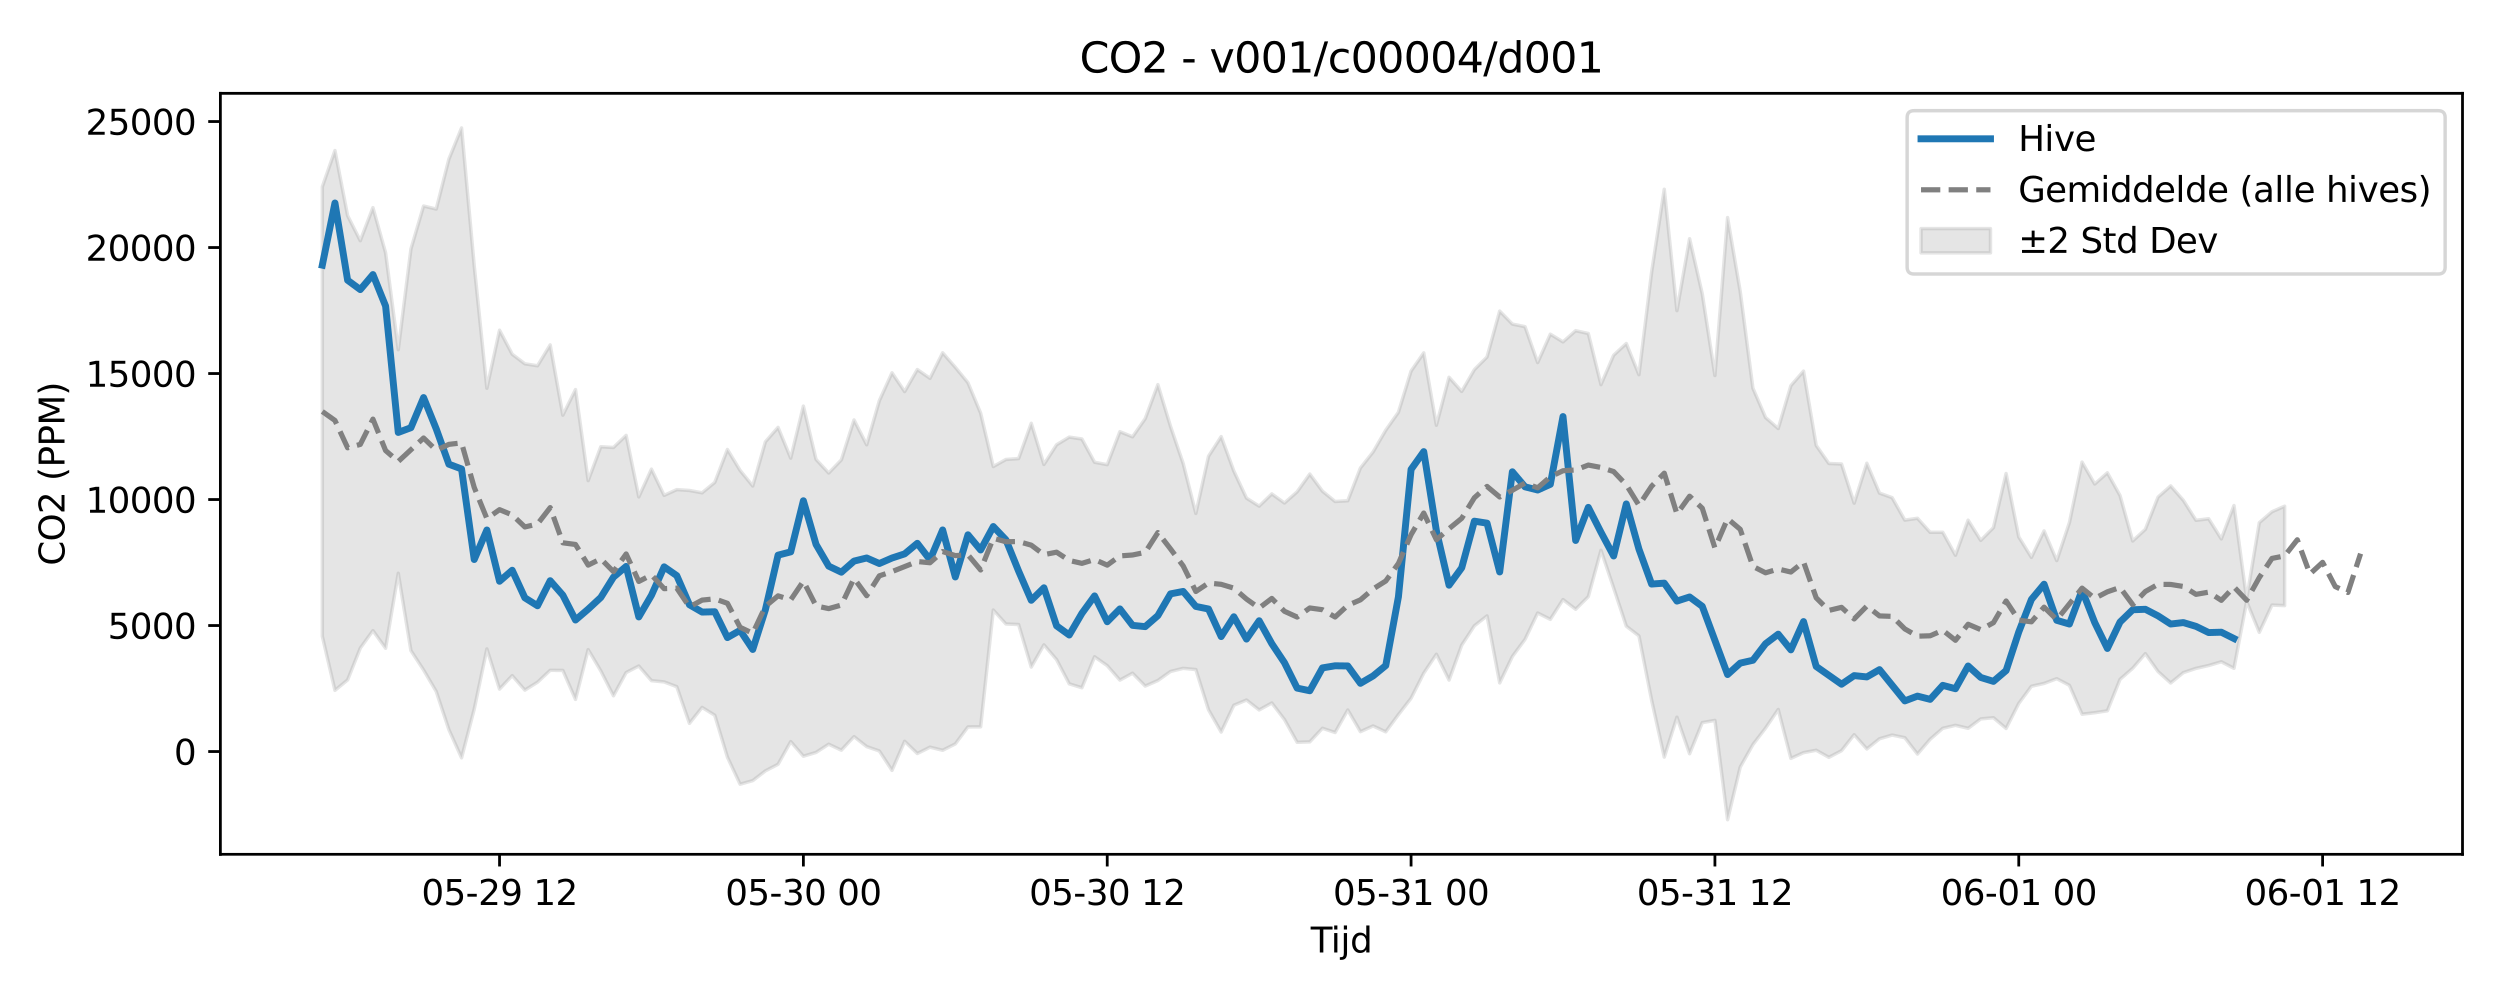 <?xml version="1.0" encoding="utf-8" standalone="no"?>
<!DOCTYPE svg PUBLIC "-//W3C//DTD SVG 1.1//EN"
  "http://www.w3.org/Graphics/SVG/1.1/DTD/svg11.dtd">
<svg xmlns:xlink="http://www.w3.org/1999/xlink" width="720pt" height="288pt" viewBox="0 0 720 288" xmlns="http://www.w3.org/2000/svg" version="1.1">
 <defs>
  <style type="text/css">*{stroke-linejoin: round; stroke-linecap: butt}</style>
 </defs>
 <g id="figure_1">
  <g id="patch_1">
   <path d="M 0 288 
L 720 288 
L 720 0 
L 0 0 
z
" style="fill: #ffffff"/>
  </g>
  <g id="axes_1">
   <g id="patch_2">
    <path d="M 63.47 246.04 
L 709.2 246.04 
L 709.2 26.88 
L 63.47 26.88 
z
" style="fill: #ffffff"/>
   </g>
   <g id="FillBetweenPolyCollection_1">
    <defs>
     <path id="m58292b7daf" d="M 92.821 -234.199 
L 92.821 -104.781 
L 96.467 -89.174 
L 100.114 -92.185 
L 103.76 -101.336 
L 107.406 -106.379 
L 111.052 -101.303 
L 114.698 -122.898 
L 118.344 -100.626 
L 121.99 -95.045 
L 125.637 -88.849 
L 129.283 -77.862 
L 132.929 -69.738 
L 136.575 -83.769 
L 140.221 -101.11 
L 143.867 -89.539 
L 147.513 -93.422 
L 151.159 -89.243 
L 154.806 -91.521 
L 158.452 -94.946 
L 162.098 -94.919 
L 165.744 -86.577 
L 169.39 -100.914 
L 173.036 -94.774 
L 176.682 -87.603 
L 180.329 -94.303 
L 183.975 -96.189 
L 187.621 -91.961 
L 191.267 -91.606 
L 194.913 -90.229 
L 198.559 -79.669 
L 202.205 -84.264 
L 205.851 -82.013 
L 209.498 -69.94 
L 213.144 -62.147 
L 216.79 -63.18 
L 220.436 -65.991 
L 224.082 -67.884 
L 227.728 -74.423 
L 231.374 -70.209 
L 235.021 -71.299 
L 238.667 -73.666 
L 242.313 -71.939 
L 245.959 -75.849 
L 249.605 -72.978 
L 253.251 -71.719 
L 256.897 -66.117 
L 260.543 -74.509 
L 264.19 -70.983 
L 267.836 -72.814 
L 271.482 -71.915 
L 275.128 -73.749 
L 278.774 -78.647 
L 282.42 -78.667 
L 286.066 -112.316 
L 289.712 -108.289 
L 293.359 -108.134 
L 297.005 -95.883 
L 300.651 -102.279 
L 304.297 -98.028 
L 307.943 -91.052 
L 311.589 -89.93 
L 315.235 -98.853 
L 318.882 -96.294 
L 322.528 -92.12 
L 326.174 -94.12 
L 329.82 -90.412 
L 333.466 -92.013 
L 337.112 -94.619 
L 340.758 -95.512 
L 344.404 -95.17 
L 348.051 -83.578 
L 351.697 -77.168 
L 355.343 -84.88 
L 358.989 -86.394 
L 362.635 -83.531 
L 366.281 -85.546 
L 369.927 -80.766 
L 373.574 -74.215 
L 377.22 -74.339 
L 380.866 -78.259 
L 384.512 -77.035 
L 388.158 -83.526 
L 391.804 -77.276 
L 395.45 -78.925 
L 399.096 -77.234 
L 402.743 -82.184 
L 406.389 -86.903 
L 410.035 -94.116 
L 413.681 -99.571 
L 417.327 -92.133 
L 420.973 -102.191 
L 424.619 -107.764 
L 428.266 -110.626 
L 431.912 -91.32 
L 435.558 -98.926 
L 439.204 -103.855 
L 442.85 -111.446 
L 446.496 -109.622 
L 450.142 -115.322 
L 453.788 -112.532 
L 457.435 -116.172 
L 461.081 -129.521 
L 464.727 -118.69 
L 468.373 -107.665 
L 472.019 -104.853 
L 475.665 -86.364 
L 479.311 -69.947 
L 482.958 -81.445 
L 486.604 -70.92 
L 490.25 -79.882 
L 493.896 -80.523 
L 497.542 -51.922 
L 501.188 -67.087 
L 504.834 -73.547 
L 508.48 -78.305 
L 512.127 -83.675 
L 515.773 -69.583 
L 519.419 -71.233 
L 523.065 -71.924 
L 526.711 -69.883 
L 530.357 -71.792 
L 534.003 -76.402 
L 537.649 -72.298 
L 541.296 -75.235 
L 544.942 -76.297 
L 548.588 -75.541 
L 552.234 -70.83 
L 555.88 -75.084 
L 559.526 -78.251 
L 563.172 -79.101 
L 566.819 -78.24 
L 570.465 -80.957 
L 574.111 -81.296 
L 577.757 -78.198 
L 581.403 -85.41 
L 585.049 -90.353 
L 588.695 -91.168 
L 592.341 -92.542 
L 595.988 -90.626 
L 599.634 -82.312 
L 603.28 -82.731 
L 606.926 -83.289 
L 610.572 -92.35 
L 614.218 -95.536 
L 617.864 -99.747 
L 621.511 -94.601 
L 625.157 -91.301 
L 628.803 -94.285 
L 632.449 -95.502 
L 636.095 -96.329 
L 639.741 -97.41 
L 643.387 -95.511 
L 647.033 -114.795 
L 650.68 -105.886 
L 654.326 -113.738 
L 657.972 -113.583 
L 657.972 -142.215 
L 657.972 -142.215 
L 654.326 -140.618 
L 650.68 -137.467 
L 647.033 -115.472 
L 643.387 -142.404 
L 639.741 -132.793 
L 636.095 -138.601 
L 632.449 -138.153 
L 628.803 -143.907 
L 625.157 -148.059 
L 621.511 -144.826 
L 617.864 -135.554 
L 614.218 -132.201 
L 610.572 -145.277 
L 606.926 -151.833 
L 603.28 -148.611 
L 599.634 -154.917 
L 595.988 -137.462 
L 592.341 -126.544 
L 588.695 -135.099 
L 585.049 -127.476 
L 581.403 -133.381 
L 577.757 -151.629 
L 574.111 -136.04 
L 570.465 -132.365 
L 566.819 -138.19 
L 563.172 -128.088 
L 559.526 -134.699 
L 555.88 -134.701 
L 552.234 -138.735 
L 548.588 -138.207 
L 544.942 -144.672 
L 541.296 -145.99 
L 537.649 -154.591 
L 534.003 -143.092 
L 530.357 -154.375 
L 526.711 -154.516 
L 523.065 -159.724 
L 519.419 -181.125 
L 515.773 -176.927 
L 512.127 -164.576 
L 508.48 -167.764 
L 504.834 -176.216 
L 501.188 -204.02 
L 497.542 -225.335 
L 493.896 -179.846 
L 490.25 -203.378 
L 486.604 -219.252 
L 482.958 -198.537 
L 479.311 -233.5 
L 475.665 -209.588 
L 472.019 -180.083 
L 468.373 -189.07 
L 464.727 -185.693 
L 461.081 -177.223 
L 457.435 -191.956 
L 453.788 -192.764 
L 450.142 -189.533 
L 446.496 -191.757 
L 442.85 -183.577 
L 439.204 -193.919 
L 435.558 -194.669 
L 431.912 -198.41 
L 428.266 -185.195 
L 424.619 -181.536 
L 420.973 -175.26 
L 417.327 -179.351 
L 413.681 -165.53 
L 410.035 -186.376 
L 406.389 -181.131 
L 402.743 -169.264 
L 399.096 -164.107 
L 395.45 -157.834 
L 391.804 -153.215 
L 388.158 -143.794 
L 384.512 -143.569 
L 380.866 -146.543 
L 377.22 -151.473 
L 373.574 -146.365 
L 369.927 -143.132 
L 366.281 -145.759 
L 362.635 -142.23 
L 358.989 -144.545 
L 355.343 -152.349 
L 351.697 -162.259 
L 348.051 -156.591 
L 344.404 -140.132 
L 340.758 -154.504 
L 337.112 -165.197 
L 333.466 -177.221 
L 329.82 -167.421 
L 326.174 -162.201 
L 322.528 -163.678 
L 318.882 -154.182 
L 315.235 -154.869 
L 311.589 -161.574 
L 307.943 -162.115 
L 304.297 -159.915 
L 300.651 -154.234 
L 297.005 -166.105 
L 293.359 -155.929 
L 289.712 -155.676 
L 286.066 -153.632 
L 282.42 -169.03 
L 278.774 -177.783 
L 275.128 -182.22 
L 271.482 -186.397 
L 267.836 -179.043 
L 264.19 -181.575 
L 260.543 -175.22 
L 256.897 -180.637 
L 253.251 -172.599 
L 249.605 -159.899 
L 245.959 -167.055 
L 242.313 -155.556 
L 238.667 -151.77 
L 235.021 -155.695 
L 231.374 -171.048 
L 227.728 -156.054 
L 224.082 -164.911 
L 220.436 -160.766 
L 216.79 -148.037 
L 213.144 -152.534 
L 209.498 -158.551 
L 205.851 -149.066 
L 202.205 -146.076 
L 198.559 -146.75 
L 194.913 -147 
L 191.267 -145.335 
L 187.621 -152.89 
L 183.975 -144.892 
L 180.329 -162.613 
L 176.682 -159.123 
L 173.036 -159.345 
L 169.39 -149.577 
L 165.744 -175.808 
L 162.098 -168.427 
L 158.452 -188.671 
L 154.806 -182.655 
L 151.159 -183.226 
L 147.513 -185.99 
L 143.867 -192.901 
L 140.221 -176.187 
L 136.575 -211.465 
L 132.929 -251.158 
L 129.283 -242.187 
L 125.637 -227.793 
L 121.99 -228.662 
L 118.344 -216.271 
L 114.698 -187.289 
L 111.052 -215.176 
L 107.406 -228.203 
L 103.76 -218.679 
L 100.114 -225.895 
L 96.467 -244.641 
L 92.821 -234.199 
z
" style="stroke: #808080; stroke-opacity: 0.2"/>
    </defs>
    <g clip-path="url(#p5dee4a25a6)">
     <use xlink:href="#m58292b7daf" x="0" y="288" style="fill: #808080; fill-opacity: 0.2; stroke: #808080; stroke-opacity: 0.2"/>
    </g>
   </g>
   <g id="matplotlib.axis_1">
    <g id="xtick_1">
     <g id="line2d_1">
      <defs>
       <path id="mb747d7e3a8" d="M 0 0 
L 0 3.5 
" style="stroke: #000000; stroke-width: 0.8"/>
      </defs>
      <g>
       <use xlink:href="#mb747d7e3a8" x="143.867" y="246.04" style="stroke: #000000; stroke-width: 0.8"/>
      </g>
     </g>
     <g id="text_1">
      <!-- 05-29 12 -->
      <g transform="translate(121.387 260.638) scale(0.1 -0.1)">
       <defs>
        <path id="DejaVuSans-30" d="M 2034 4250 
Q 1547 4250 1301 3770 
Q 1056 3291 1056 2328 
Q 1056 1369 1301 889 
Q 1547 409 2034 409 
Q 2525 409 2770 889 
Q 3016 1369 3016 2328 
Q 3016 3291 2770 3770 
Q 2525 4250 2034 4250 
z
M 2034 4750 
Q 2819 4750 3233 4129 
Q 3647 3509 3647 2328 
Q 3647 1150 3233 529 
Q 2819 -91 2034 -91 
Q 1250 -91 836 529 
Q 422 1150 422 2328 
Q 422 3509 836 4129 
Q 1250 4750 2034 4750 
z
" transform="scale(0.016)"/>
        <path id="DejaVuSans-35" d="M 691 4666 
L 3169 4666 
L 3169 4134 
L 1269 4134 
L 1269 2991 
Q 1406 3038 1543 3061 
Q 1681 3084 1819 3084 
Q 2600 3084 3056 2656 
Q 3513 2228 3513 1497 
Q 3513 744 3044 326 
Q 2575 -91 1722 -91 
Q 1428 -91 1123 -41 
Q 819 9 494 109 
L 494 744 
Q 775 591 1075 516 
Q 1375 441 1709 441 
Q 2250 441 2565 725 
Q 2881 1009 2881 1497 
Q 2881 1984 2565 2268 
Q 2250 2553 1709 2553 
Q 1456 2553 1204 2497 
Q 953 2441 691 2322 
L 691 4666 
z
" transform="scale(0.016)"/>
        <path id="DejaVuSans-2d" d="M 313 2009 
L 1997 2009 
L 1997 1497 
L 313 1497 
L 313 2009 
z
" transform="scale(0.016)"/>
        <path id="DejaVuSans-32" d="M 1228 531 
L 3431 531 
L 3431 0 
L 469 0 
L 469 531 
Q 828 903 1448 1529 
Q 2069 2156 2228 2338 
Q 2531 2678 2651 2914 
Q 2772 3150 2772 3378 
Q 2772 3750 2511 3984 
Q 2250 4219 1831 4219 
Q 1534 4219 1204 4116 
Q 875 4013 500 3803 
L 500 4441 
Q 881 4594 1212 4672 
Q 1544 4750 1819 4750 
Q 2544 4750 2975 4387 
Q 3406 4025 3406 3419 
Q 3406 3131 3298 2873 
Q 3191 2616 2906 2266 
Q 2828 2175 2409 1742 
Q 1991 1309 1228 531 
z
" transform="scale(0.016)"/>
        <path id="DejaVuSans-39" d="M 703 97 
L 703 672 
Q 941 559 1184 500 
Q 1428 441 1663 441 
Q 2288 441 2617 861 
Q 2947 1281 2994 2138 
Q 2813 1869 2534 1725 
Q 2256 1581 1919 1581 
Q 1219 1581 811 2004 
Q 403 2428 403 3163 
Q 403 3881 828 4315 
Q 1253 4750 1959 4750 
Q 2769 4750 3195 4129 
Q 3622 3509 3622 2328 
Q 3622 1225 3098 567 
Q 2575 -91 1691 -91 
Q 1453 -91 1209 -44 
Q 966 3 703 97 
z
M 1959 2075 
Q 2384 2075 2632 2365 
Q 2881 2656 2881 3163 
Q 2881 3666 2632 3958 
Q 2384 4250 1959 4250 
Q 1534 4250 1286 3958 
Q 1038 3666 1038 3163 
Q 1038 2656 1286 2365 
Q 1534 2075 1959 2075 
z
" transform="scale(0.016)"/>
        <path id="DejaVuSans-20" transform="scale(0.016)"/>
        <path id="DejaVuSans-31" d="M 794 531 
L 1825 531 
L 1825 4091 
L 703 3866 
L 703 4441 
L 1819 4666 
L 2450 4666 
L 2450 531 
L 3481 531 
L 3481 0 
L 794 0 
L 794 531 
z
" transform="scale(0.016)"/>
       </defs>
       <use xlink:href="#DejaVuSans-30"/>
       <use xlink:href="#DejaVuSans-35" transform="translate(63.623 0)"/>
       <use xlink:href="#DejaVuSans-2d" transform="translate(127.246 0)"/>
       <use xlink:href="#DejaVuSans-32" transform="translate(163.33 0)"/>
       <use xlink:href="#DejaVuSans-39" transform="translate(226.953 0)"/>
       <use xlink:href="#DejaVuSans-20" transform="translate(290.576 0)"/>
       <use xlink:href="#DejaVuSans-31" transform="translate(322.363 0)"/>
       <use xlink:href="#DejaVuSans-32" transform="translate(385.986 0)"/>
      </g>
     </g>
    </g>
    <g id="xtick_2">
     <g id="line2d_2">
      <g>
       <use xlink:href="#mb747d7e3a8" x="231.374" y="246.04" style="stroke: #000000; stroke-width: 0.8"/>
      </g>
     </g>
     <g id="text_2">
      <!-- 05-30 00 -->
      <g transform="translate(208.894 260.638) scale(0.1 -0.1)">
       <defs>
        <path id="DejaVuSans-33" d="M 2597 2516 
Q 3050 2419 3304 2112 
Q 3559 1806 3559 1356 
Q 3559 666 3084 287 
Q 2609 -91 1734 -91 
Q 1441 -91 1130 -33 
Q 819 25 488 141 
L 488 750 
Q 750 597 1062 519 
Q 1375 441 1716 441 
Q 2309 441 2620 675 
Q 2931 909 2931 1356 
Q 2931 1769 2642 2001 
Q 2353 2234 1838 2234 
L 1294 2234 
L 1294 2753 
L 1863 2753 
Q 2328 2753 2575 2939 
Q 2822 3125 2822 3475 
Q 2822 3834 2567 4026 
Q 2313 4219 1838 4219 
Q 1578 4219 1281 4162 
Q 984 4106 628 3988 
L 628 4550 
Q 988 4650 1302 4700 
Q 1616 4750 1894 4750 
Q 2613 4750 3031 4423 
Q 3450 4097 3450 3541 
Q 3450 3153 3228 2886 
Q 3006 2619 2597 2516 
z
" transform="scale(0.016)"/>
       </defs>
       <use xlink:href="#DejaVuSans-30"/>
       <use xlink:href="#DejaVuSans-35" transform="translate(63.623 0)"/>
       <use xlink:href="#DejaVuSans-2d" transform="translate(127.246 0)"/>
       <use xlink:href="#DejaVuSans-33" transform="translate(163.33 0)"/>
       <use xlink:href="#DejaVuSans-30" transform="translate(226.953 0)"/>
       <use xlink:href="#DejaVuSans-20" transform="translate(290.576 0)"/>
       <use xlink:href="#DejaVuSans-30" transform="translate(322.363 0)"/>
       <use xlink:href="#DejaVuSans-30" transform="translate(385.986 0)"/>
      </g>
     </g>
    </g>
    <g id="xtick_3">
     <g id="line2d_3">
      <g>
       <use xlink:href="#mb747d7e3a8" x="318.882" y="246.04" style="stroke: #000000; stroke-width: 0.8"/>
      </g>
     </g>
     <g id="text_3">
      <!-- 05-30 12 -->
      <g transform="translate(296.401 260.638) scale(0.1 -0.1)">
       <use xlink:href="#DejaVuSans-30"/>
       <use xlink:href="#DejaVuSans-35" transform="translate(63.623 0)"/>
       <use xlink:href="#DejaVuSans-2d" transform="translate(127.246 0)"/>
       <use xlink:href="#DejaVuSans-33" transform="translate(163.33 0)"/>
       <use xlink:href="#DejaVuSans-30" transform="translate(226.953 0)"/>
       <use xlink:href="#DejaVuSans-20" transform="translate(290.576 0)"/>
       <use xlink:href="#DejaVuSans-31" transform="translate(322.363 0)"/>
       <use xlink:href="#DejaVuSans-32" transform="translate(385.986 0)"/>
      </g>
     </g>
    </g>
    <g id="xtick_4">
     <g id="line2d_4">
      <g>
       <use xlink:href="#mb747d7e3a8" x="406.389" y="246.04" style="stroke: #000000; stroke-width: 0.8"/>
      </g>
     </g>
     <g id="text_4">
      <!-- 05-31 00 -->
      <g transform="translate(383.908 260.638) scale(0.1 -0.1)">
       <use xlink:href="#DejaVuSans-30"/>
       <use xlink:href="#DejaVuSans-35" transform="translate(63.623 0)"/>
       <use xlink:href="#DejaVuSans-2d" transform="translate(127.246 0)"/>
       <use xlink:href="#DejaVuSans-33" transform="translate(163.33 0)"/>
       <use xlink:href="#DejaVuSans-31" transform="translate(226.953 0)"/>
       <use xlink:href="#DejaVuSans-20" transform="translate(290.576 0)"/>
       <use xlink:href="#DejaVuSans-30" transform="translate(322.363 0)"/>
       <use xlink:href="#DejaVuSans-30" transform="translate(385.986 0)"/>
      </g>
     </g>
    </g>
    <g id="xtick_5">
     <g id="line2d_5">
      <g>
       <use xlink:href="#mb747d7e3a8" x="493.896" y="246.04" style="stroke: #000000; stroke-width: 0.8"/>
      </g>
     </g>
     <g id="text_5">
      <!-- 05-31 12 -->
      <g transform="translate(471.415 260.638) scale(0.1 -0.1)">
       <use xlink:href="#DejaVuSans-30"/>
       <use xlink:href="#DejaVuSans-35" transform="translate(63.623 0)"/>
       <use xlink:href="#DejaVuSans-2d" transform="translate(127.246 0)"/>
       <use xlink:href="#DejaVuSans-33" transform="translate(163.33 0)"/>
       <use xlink:href="#DejaVuSans-31" transform="translate(226.953 0)"/>
       <use xlink:href="#DejaVuSans-20" transform="translate(290.576 0)"/>
       <use xlink:href="#DejaVuSans-31" transform="translate(322.363 0)"/>
       <use xlink:href="#DejaVuSans-32" transform="translate(385.986 0)"/>
      </g>
     </g>
    </g>
    <g id="xtick_6">
     <g id="line2d_6">
      <g>
       <use xlink:href="#mb747d7e3a8" x="581.403" y="246.04" style="stroke: #000000; stroke-width: 0.8"/>
      </g>
     </g>
     <g id="text_6">
      <!-- 06-01 00 -->
      <g transform="translate(558.923 260.638) scale(0.1 -0.1)">
       <defs>
        <path id="DejaVuSans-36" d="M 2113 2584 
Q 1688 2584 1439 2293 
Q 1191 2003 1191 1497 
Q 1191 994 1439 701 
Q 1688 409 2113 409 
Q 2538 409 2786 701 
Q 3034 994 3034 1497 
Q 3034 2003 2786 2293 
Q 2538 2584 2113 2584 
z
M 3366 4563 
L 3366 3988 
Q 3128 4100 2886 4159 
Q 2644 4219 2406 4219 
Q 1781 4219 1451 3797 
Q 1122 3375 1075 2522 
Q 1259 2794 1537 2939 
Q 1816 3084 2150 3084 
Q 2853 3084 3261 2657 
Q 3669 2231 3669 1497 
Q 3669 778 3244 343 
Q 2819 -91 2113 -91 
Q 1303 -91 875 529 
Q 447 1150 447 2328 
Q 447 3434 972 4092 
Q 1497 4750 2381 4750 
Q 2619 4750 2861 4703 
Q 3103 4656 3366 4563 
z
" transform="scale(0.016)"/>
       </defs>
       <use xlink:href="#DejaVuSans-30"/>
       <use xlink:href="#DejaVuSans-36" transform="translate(63.623 0)"/>
       <use xlink:href="#DejaVuSans-2d" transform="translate(127.246 0)"/>
       <use xlink:href="#DejaVuSans-30" transform="translate(163.33 0)"/>
       <use xlink:href="#DejaVuSans-31" transform="translate(226.953 0)"/>
       <use xlink:href="#DejaVuSans-20" transform="translate(290.576 0)"/>
       <use xlink:href="#DejaVuSans-30" transform="translate(322.363 0)"/>
       <use xlink:href="#DejaVuSans-30" transform="translate(385.986 0)"/>
      </g>
     </g>
    </g>
    <g id="xtick_7">
     <g id="line2d_7">
      <g>
       <use xlink:href="#mb747d7e3a8" x="668.91" y="246.04" style="stroke: #000000; stroke-width: 0.8"/>
      </g>
     </g>
     <g id="text_7">
      <!-- 06-01 12 -->
      <g transform="translate(646.43 260.638) scale(0.1 -0.1)">
       <use xlink:href="#DejaVuSans-30"/>
       <use xlink:href="#DejaVuSans-36" transform="translate(63.623 0)"/>
       <use xlink:href="#DejaVuSans-2d" transform="translate(127.246 0)"/>
       <use xlink:href="#DejaVuSans-30" transform="translate(163.33 0)"/>
       <use xlink:href="#DejaVuSans-31" transform="translate(226.953 0)"/>
       <use xlink:href="#DejaVuSans-20" transform="translate(290.576 0)"/>
       <use xlink:href="#DejaVuSans-31" transform="translate(322.363 0)"/>
       <use xlink:href="#DejaVuSans-32" transform="translate(385.986 0)"/>
      </g>
     </g>
    </g>
    <g id="text_8">
     <!-- Tijd -->
     <g transform="translate(377.485 274.317) scale(0.1 -0.1)">
      <defs>
       <path id="DejaVuSans-54" d="M -19 4666 
L 3928 4666 
L 3928 4134 
L 2272 4134 
L 2272 0 
L 1638 0 
L 1638 4134 
L -19 4134 
L -19 4666 
z
" transform="scale(0.016)"/>
       <path id="DejaVuSans-69" d="M 603 3500 
L 1178 3500 
L 1178 0 
L 603 0 
L 603 3500 
z
M 603 4863 
L 1178 4863 
L 1178 4134 
L 603 4134 
L 603 4863 
z
" transform="scale(0.016)"/>
       <path id="DejaVuSans-6a" d="M 603 3500 
L 1178 3500 
L 1178 -63 
Q 1178 -731 923 -1031 
Q 669 -1331 103 -1331 
L -116 -1331 
L -116 -844 
L 38 -844 
Q 366 -844 484 -692 
Q 603 -541 603 -63 
L 603 3500 
z
M 603 4863 
L 1178 4863 
L 1178 4134 
L 603 4134 
L 603 4863 
z
" transform="scale(0.016)"/>
       <path id="DejaVuSans-64" d="M 2906 2969 
L 2906 4863 
L 3481 4863 
L 3481 0 
L 2906 0 
L 2906 525 
Q 2725 213 2448 61 
Q 2172 -91 1784 -91 
Q 1150 -91 751 415 
Q 353 922 353 1747 
Q 353 2572 751 3078 
Q 1150 3584 1784 3584 
Q 2172 3584 2448 3432 
Q 2725 3281 2906 2969 
z
M 947 1747 
Q 947 1113 1208 752 
Q 1469 391 1925 391 
Q 2381 391 2643 752 
Q 2906 1113 2906 1747 
Q 2906 2381 2643 2742 
Q 2381 3103 1925 3103 
Q 1469 3103 1208 2742 
Q 947 2381 947 1747 
z
" transform="scale(0.016)"/>
      </defs>
      <use xlink:href="#DejaVuSans-54"/>
      <use xlink:href="#DejaVuSans-69" transform="translate(57.959 0)"/>
      <use xlink:href="#DejaVuSans-6a" transform="translate(85.742 0)"/>
      <use xlink:href="#DejaVuSans-64" transform="translate(113.525 0)"/>
     </g>
    </g>
   </g>
   <g id="matplotlib.axis_2">
    <g id="ytick_1">
     <g id="line2d_8">
      <defs>
       <path id="m802c6ffaa0" d="M 0 0 
L -3.5 0 
" style="stroke: #000000; stroke-width: 0.8"/>
      </defs>
      <g>
       <use xlink:href="#m802c6ffaa0" x="63.47" y="216.441" style="stroke: #000000; stroke-width: 0.8"/>
      </g>
     </g>
     <g id="text_9">
      <!-- 0 -->
      <g transform="translate(50.108 220.24) scale(0.1 -0.1)">
       <use xlink:href="#DejaVuSans-30"/>
      </g>
     </g>
    </g>
    <g id="ytick_2">
     <g id="line2d_9">
      <g>
       <use xlink:href="#m802c6ffaa0" x="63.47" y="180.154" style="stroke: #000000; stroke-width: 0.8"/>
      </g>
     </g>
     <g id="text_10">
      <!-- 5000 -->
      <g transform="translate(31.02 183.953) scale(0.1 -0.1)">
       <use xlink:href="#DejaVuSans-35"/>
       <use xlink:href="#DejaVuSans-30" transform="translate(63.623 0)"/>
       <use xlink:href="#DejaVuSans-30" transform="translate(127.246 0)"/>
       <use xlink:href="#DejaVuSans-30" transform="translate(190.869 0)"/>
      </g>
     </g>
    </g>
    <g id="ytick_3">
     <g id="line2d_10">
      <g>
       <use xlink:href="#m802c6ffaa0" x="63.47" y="143.867" style="stroke: #000000; stroke-width: 0.8"/>
      </g>
     </g>
     <g id="text_11">
      <!-- 10000 -->
      <g transform="translate(24.657 147.666) scale(0.1 -0.1)">
       <use xlink:href="#DejaVuSans-31"/>
       <use xlink:href="#DejaVuSans-30" transform="translate(63.623 0)"/>
       <use xlink:href="#DejaVuSans-30" transform="translate(127.246 0)"/>
       <use xlink:href="#DejaVuSans-30" transform="translate(190.869 0)"/>
       <use xlink:href="#DejaVuSans-30" transform="translate(254.492 0)"/>
      </g>
     </g>
    </g>
    <g id="ytick_4">
     <g id="line2d_11">
      <g>
       <use xlink:href="#m802c6ffaa0" x="63.47" y="107.58" style="stroke: #000000; stroke-width: 0.8"/>
      </g>
     </g>
     <g id="text_12">
      <!-- 15000 -->
      <g transform="translate(24.657 111.379) scale(0.1 -0.1)">
       <use xlink:href="#DejaVuSans-31"/>
       <use xlink:href="#DejaVuSans-35" transform="translate(63.623 0)"/>
       <use xlink:href="#DejaVuSans-30" transform="translate(127.246 0)"/>
       <use xlink:href="#DejaVuSans-30" transform="translate(190.869 0)"/>
       <use xlink:href="#DejaVuSans-30" transform="translate(254.492 0)"/>
      </g>
     </g>
    </g>
    <g id="ytick_5">
     <g id="line2d_12">
      <g>
       <use xlink:href="#m802c6ffaa0" x="63.47" y="71.293" style="stroke: #000000; stroke-width: 0.8"/>
      </g>
     </g>
     <g id="text_13">
      <!-- 20000 -->
      <g transform="translate(24.657 75.092) scale(0.1 -0.1)">
       <use xlink:href="#DejaVuSans-32"/>
       <use xlink:href="#DejaVuSans-30" transform="translate(63.623 0)"/>
       <use xlink:href="#DejaVuSans-30" transform="translate(127.246 0)"/>
       <use xlink:href="#DejaVuSans-30" transform="translate(190.869 0)"/>
       <use xlink:href="#DejaVuSans-30" transform="translate(254.492 0)"/>
      </g>
     </g>
    </g>
    <g id="ytick_6">
     <g id="line2d_13">
      <g>
       <use xlink:href="#m802c6ffaa0" x="63.47" y="35.006" style="stroke: #000000; stroke-width: 0.8"/>
      </g>
     </g>
     <g id="text_14">
      <!-- 25000 -->
      <g transform="translate(24.657 38.805) scale(0.1 -0.1)">
       <use xlink:href="#DejaVuSans-32"/>
       <use xlink:href="#DejaVuSans-35" transform="translate(63.623 0)"/>
       <use xlink:href="#DejaVuSans-30" transform="translate(127.246 0)"/>
       <use xlink:href="#DejaVuSans-30" transform="translate(190.869 0)"/>
       <use xlink:href="#DejaVuSans-30" transform="translate(254.492 0)"/>
      </g>
     </g>
    </g>
    <g id="text_15">
     <!-- CO2 (PPM) -->
     <g transform="translate(18.578 162.903) rotate(-90) scale(0.1 -0.1)">
      <defs>
       <path id="DejaVuSans-43" d="M 4122 4306 
L 4122 3641 
Q 3803 3938 3442 4084 
Q 3081 4231 2675 4231 
Q 1875 4231 1450 3742 
Q 1025 3253 1025 2328 
Q 1025 1406 1450 917 
Q 1875 428 2675 428 
Q 3081 428 3442 575 
Q 3803 722 4122 1019 
L 4122 359 
Q 3791 134 3420 21 
Q 3050 -91 2638 -91 
Q 1578 -91 968 557 
Q 359 1206 359 2328 
Q 359 3453 968 4101 
Q 1578 4750 2638 4750 
Q 3056 4750 3426 4639 
Q 3797 4528 4122 4306 
z
" transform="scale(0.016)"/>
       <path id="DejaVuSans-4f" d="M 2522 4238 
Q 1834 4238 1429 3725 
Q 1025 3213 1025 2328 
Q 1025 1447 1429 934 
Q 1834 422 2522 422 
Q 3209 422 3611 934 
Q 4013 1447 4013 2328 
Q 4013 3213 3611 3725 
Q 3209 4238 2522 4238 
z
M 2522 4750 
Q 3503 4750 4090 4092 
Q 4678 3434 4678 2328 
Q 4678 1225 4090 567 
Q 3503 -91 2522 -91 
Q 1538 -91 948 565 
Q 359 1222 359 2328 
Q 359 3434 948 4092 
Q 1538 4750 2522 4750 
z
" transform="scale(0.016)"/>
       <path id="DejaVuSans-28" d="M 1984 4856 
Q 1566 4138 1362 3434 
Q 1159 2731 1159 2009 
Q 1159 1288 1364 580 
Q 1569 -128 1984 -844 
L 1484 -844 
Q 1016 -109 783 600 
Q 550 1309 550 2009 
Q 550 2706 781 3412 
Q 1013 4119 1484 4856 
L 1984 4856 
z
" transform="scale(0.016)"/>
       <path id="DejaVuSans-50" d="M 1259 4147 
L 1259 2394 
L 2053 2394 
Q 2494 2394 2734 2622 
Q 2975 2850 2975 3272 
Q 2975 3691 2734 3919 
Q 2494 4147 2053 4147 
L 1259 4147 
z
M 628 4666 
L 2053 4666 
Q 2838 4666 3239 4311 
Q 3641 3956 3641 3272 
Q 3641 2581 3239 2228 
Q 2838 1875 2053 1875 
L 1259 1875 
L 1259 0 
L 628 0 
L 628 4666 
z
" transform="scale(0.016)"/>
       <path id="DejaVuSans-4d" d="M 628 4666 
L 1569 4666 
L 2759 1491 
L 3956 4666 
L 4897 4666 
L 4897 0 
L 4281 0 
L 4281 4097 
L 3078 897 
L 2444 897 
L 1241 4097 
L 1241 0 
L 628 0 
L 628 4666 
z
" transform="scale(0.016)"/>
       <path id="DejaVuSans-29" d="M 513 4856 
L 1013 4856 
Q 1481 4119 1714 3412 
Q 1947 2706 1947 2009 
Q 1947 1309 1714 600 
Q 1481 -109 1013 -844 
L 513 -844 
Q 928 -128 1133 580 
Q 1338 1288 1338 2009 
Q 1338 2731 1133 3434 
Q 928 4138 513 4856 
z
" transform="scale(0.016)"/>
      </defs>
      <use xlink:href="#DejaVuSans-43"/>
      <use xlink:href="#DejaVuSans-4f" transform="translate(69.824 0)"/>
      <use xlink:href="#DejaVuSans-32" transform="translate(148.535 0)"/>
      <use xlink:href="#DejaVuSans-20" transform="translate(212.158 0)"/>
      <use xlink:href="#DejaVuSans-28" transform="translate(243.945 0)"/>
      <use xlink:href="#DejaVuSans-50" transform="translate(282.959 0)"/>
      <use xlink:href="#DejaVuSans-50" transform="translate(343.262 0)"/>
      <use xlink:href="#DejaVuSans-4d" transform="translate(403.564 0)"/>
      <use xlink:href="#DejaVuSans-29" transform="translate(489.844 0)"/>
     </g>
    </g>
   </g>
   <g id="line2d_14">
    <path d="M 92.821 76.373 
L 96.467 58.469 
L 100.114 80.706 
L 103.76 83.398 
L 107.406 79.08 
L 111.052 88.147 
L 114.698 124.541 
L 118.344 123.171 
L 121.99 114.504 
L 125.637 123.522 
L 129.283 133.692 
L 132.929 135.06 
L 136.575 161.135 
L 140.221 152.645 
L 143.867 167.401 
L 147.513 164.239 
L 151.159 172.171 
L 154.806 174.461 
L 158.452 167.246 
L 162.098 171.409 
L 165.744 178.562 
L 169.39 175.444 
L 173.036 172.062 
L 176.682 166.213 
L 180.329 163.133 
L 183.975 177.676 
L 187.621 171.431 
L 191.267 163.252 
L 194.913 165.785 
L 198.559 174.167 
L 202.205 176.279 
L 205.851 176.184 
L 209.498 183.623 
L 213.144 181.545 
L 216.79 187.041 
L 220.436 175.58 
L 224.082 159.884 
L 227.728 158.936 
L 231.374 144.22 
L 235.021 156.797 
L 238.667 163.046 
L 242.313 164.795 
L 245.959 161.595 
L 249.605 160.697 
L 253.251 162.294 
L 256.897 160.709 
L 260.543 159.514 
L 264.19 156.478 
L 267.836 161.22 
L 271.482 152.629 
L 275.128 166.162 
L 278.774 154.025 
L 282.42 158.392 
L 286.066 151.642 
L 289.712 155.481 
L 293.359 164.476 
L 297.005 172.882 
L 300.651 169.285 
L 304.297 180.244 
L 307.943 182.885 
L 311.589 176.642 
L 315.235 171.624 
L 318.882 179.058 
L 322.528 175.369 
L 326.174 180.103 
L 329.82 180.471 
L 333.466 177.295 
L 337.112 171.032 
L 340.758 170.333 
L 344.404 174.653 
L 348.051 175.393 
L 351.697 183.331 
L 355.343 177.631 
L 358.989 184.051 
L 362.635 178.78 
L 366.281 185.38 
L 369.927 190.859 
L 373.574 198.174 
L 377.22 198.939 
L 380.866 192.351 
L 384.512 191.747 
L 388.158 191.798 
L 391.804 196.798 
L 395.45 194.669 
L 399.096 191.677 
L 402.743 171.9 
L 406.389 135.19 
L 410.035 130.071 
L 413.681 152.876 
L 417.327 168.535 
L 420.973 163.53 
L 424.619 150.099 
L 428.266 150.67 
L 431.912 164.72 
L 435.558 135.879 
L 439.204 140.209 
L 442.85 141.124 
L 446.496 139.481 
L 450.142 119.973 
L 453.788 155.653 
L 457.435 146.127 
L 461.081 153.287 
L 464.727 160.119 
L 468.373 145.134 
L 472.019 158.159 
L 475.665 168.208 
L 479.311 167.945 
L 482.958 173.112 
L 486.604 171.929 
L 490.25 174.622 
L 497.542 194.265 
L 501.188 190.977 
L 504.834 190.155 
L 508.48 185.398 
L 512.127 182.643 
L 515.773 187.154 
L 519.419 179.02 
L 523.065 191.938 
L 530.357 197.057 
L 534.003 194.575 
L 537.649 194.952 
L 541.296 192.855 
L 548.588 201.859 
L 552.234 200.482 
L 555.88 201.411 
L 559.526 197.381 
L 563.172 198.351 
L 566.819 191.81 
L 570.465 195.114 
L 574.111 196.234 
L 577.757 193.123 
L 581.403 181.998 
L 585.049 172.636 
L 588.695 168.257 
L 592.341 178.649 
L 595.988 179.724 
L 599.634 169.984 
L 603.28 179.291 
L 606.926 186.754 
L 610.572 179.145 
L 614.218 175.611 
L 617.864 175.476 
L 621.511 177.365 
L 625.157 179.716 
L 628.803 179.303 
L 632.449 180.391 
L 636.095 182.177 
L 639.741 182.077 
L 643.387 183.899 
L 643.387 183.899 
" clip-path="url(#p5dee4a25a6)" style="fill: none; stroke: #1f77b4; stroke-width: 2; stroke-linecap: square"/>
   </g>
   <g id="line2d_15">
    <path d="M 92.821 118.51 
L 96.467 121.092 
L 100.114 128.96 
L 103.76 127.993 
L 107.406 120.709 
L 111.052 129.761 
L 114.698 132.907 
L 121.99 126.146 
L 125.637 129.679 
L 129.283 127.975 
L 132.929 127.552 
L 136.575 140.383 
L 140.221 149.351 
L 143.867 146.78 
L 147.513 148.294 
L 151.159 151.765 
L 154.806 150.912 
L 158.452 146.192 
L 162.098 156.327 
L 165.744 156.807 
L 169.39 162.755 
L 173.036 160.94 
L 176.682 164.637 
L 180.329 159.542 
L 183.975 167.459 
L 187.621 165.574 
L 191.267 169.53 
L 194.913 169.386 
L 198.559 174.791 
L 202.205 172.83 
L 205.851 172.461 
L 209.498 173.754 
L 213.144 180.659 
L 216.79 182.392 
L 220.436 174.621 
L 224.082 171.602 
L 227.728 172.762 
L 231.374 167.371 
L 235.021 174.503 
L 238.667 175.282 
L 242.313 174.252 
L 245.959 166.548 
L 249.605 171.562 
L 253.251 165.841 
L 256.897 164.623 
L 264.19 161.721 
L 267.836 162.071 
L 271.482 158.844 
L 275.128 160.015 
L 278.774 159.785 
L 282.42 164.152 
L 286.066 155.026 
L 289.712 156.017 
L 293.359 155.969 
L 297.005 157.006 
L 300.651 159.743 
L 304.297 159.028 
L 307.943 161.417 
L 311.589 162.248 
L 315.235 161.139 
L 318.882 162.762 
L 322.528 160.101 
L 326.174 159.839 
L 329.82 159.084 
L 333.466 153.383 
L 337.112 158.092 
L 340.758 162.992 
L 344.404 170.349 
L 348.051 167.915 
L 351.697 168.286 
L 355.343 169.385 
L 358.989 172.53 
L 362.635 175.12 
L 366.281 172.347 
L 369.927 176.051 
L 373.574 177.71 
L 377.22 175.094 
L 380.866 175.599 
L 384.512 177.698 
L 388.158 174.34 
L 391.804 172.754 
L 395.45 169.621 
L 399.096 167.33 
L 402.743 162.276 
L 406.389 153.983 
L 410.035 147.754 
L 413.681 155.449 
L 417.327 152.258 
L 420.973 149.275 
L 424.619 143.35 
L 428.266 140.089 
L 431.912 143.135 
L 435.558 141.202 
L 439.204 139.113 
L 442.85 140.488 
L 446.496 137.311 
L 450.142 135.573 
L 453.788 135.352 
L 457.435 133.936 
L 461.081 134.628 
L 464.727 135.809 
L 468.373 139.633 
L 472.019 145.532 
L 475.665 140.024 
L 479.311 136.276 
L 482.958 148.009 
L 486.604 142.914 
L 490.25 146.37 
L 493.896 157.816 
L 497.542 149.372 
L 501.188 152.446 
L 504.834 163.118 
L 508.48 164.966 
L 512.127 163.875 
L 515.773 164.745 
L 519.419 161.821 
L 523.065 172.176 
L 526.711 175.801 
L 530.357 174.916 
L 534.003 178.253 
L 537.649 174.556 
L 541.296 177.387 
L 544.942 177.515 
L 548.588 181.126 
L 552.234 183.218 
L 555.88 183.108 
L 559.526 181.525 
L 563.172 184.405 
L 566.819 179.785 
L 570.465 181.339 
L 574.111 179.332 
L 577.757 173.087 
L 581.403 178.604 
L 585.049 179.086 
L 588.695 174.866 
L 592.341 178.457 
L 599.634 169.386 
L 603.28 172.329 
L 606.926 170.439 
L 610.572 169.187 
L 614.218 174.132 
L 617.864 170.349 
L 621.511 168.286 
L 625.157 168.32 
L 628.803 168.904 
L 632.449 171.173 
L 636.095 170.535 
L 639.741 172.899 
L 643.387 169.042 
L 647.033 172.867 
L 650.68 166.323 
L 654.326 160.822 
L 657.972 160.101 
L 661.618 155.457 
L 665.264 165.313 
L 668.91 161.955 
L 672.556 168.934 
L 676.203 170.632 
L 679.849 159.449 
L 679.849 159.449 
" clip-path="url(#p5dee4a25a6)" style="fill: none; stroke-dasharray: 5.55,2.4; stroke-dashoffset: 0; stroke: #808080; stroke-width: 1.5"/>
   </g>
   <g id="patch_3">
    <path d="M 63.47 246.04 
L 63.47 26.88 
" style="fill: none; stroke: #000000; stroke-width: 0.8; stroke-linejoin: miter; stroke-linecap: square"/>
   </g>
   <g id="patch_4">
    <path d="M 709.2 246.04 
L 709.2 26.88 
" style="fill: none; stroke: #000000; stroke-width: 0.8; stroke-linejoin: miter; stroke-linecap: square"/>
   </g>
   <g id="patch_5">
    <path d="M 63.47 246.04 
L 709.2 246.04 
" style="fill: none; stroke: #000000; stroke-width: 0.8; stroke-linejoin: miter; stroke-linecap: square"/>
   </g>
   <g id="patch_6">
    <path d="M 63.47 26.88 
L 709.2 26.88 
" style="fill: none; stroke: #000000; stroke-width: 0.8; stroke-linejoin: miter; stroke-linecap: square"/>
   </g>
   <g id="text_16">
    <!-- CO2 - v001/c00004/d001 -->
    <g transform="translate(310.932 20.88) scale(0.12 -0.12)">
     <defs>
      <path id="DejaVuSans-76" d="M 191 3500 
L 800 3500 
L 1894 563 
L 2988 3500 
L 3597 3500 
L 2284 0 
L 1503 0 
L 191 3500 
z
" transform="scale(0.016)"/>
      <path id="DejaVuSans-2f" d="M 1625 4666 
L 2156 4666 
L 531 -594 
L 0 -594 
L 1625 4666 
z
" transform="scale(0.016)"/>
      <path id="DejaVuSans-63" d="M 3122 3366 
L 3122 2828 
Q 2878 2963 2633 3030 
Q 2388 3097 2138 3097 
Q 1578 3097 1268 2742 
Q 959 2388 959 1747 
Q 959 1106 1268 751 
Q 1578 397 2138 397 
Q 2388 397 2633 464 
Q 2878 531 3122 666 
L 3122 134 
Q 2881 22 2623 -34 
Q 2366 -91 2075 -91 
Q 1284 -91 818 406 
Q 353 903 353 1747 
Q 353 2603 823 3093 
Q 1294 3584 2113 3584 
Q 2378 3584 2631 3529 
Q 2884 3475 3122 3366 
z
" transform="scale(0.016)"/>
      <path id="DejaVuSans-34" d="M 2419 4116 
L 825 1625 
L 2419 1625 
L 2419 4116 
z
M 2253 4666 
L 3047 4666 
L 3047 1625 
L 3713 1625 
L 3713 1100 
L 3047 1100 
L 3047 0 
L 2419 0 
L 2419 1100 
L 313 1100 
L 313 1709 
L 2253 4666 
z
" transform="scale(0.016)"/>
     </defs>
     <use xlink:href="#DejaVuSans-43"/>
     <use xlink:href="#DejaVuSans-4f" transform="translate(69.824 0)"/>
     <use xlink:href="#DejaVuSans-32" transform="translate(148.535 0)"/>
     <use xlink:href="#DejaVuSans-20" transform="translate(212.158 0)"/>
     <use xlink:href="#DejaVuSans-2d" transform="translate(243.945 0)"/>
     <use xlink:href="#DejaVuSans-20" transform="translate(280.029 0)"/>
     <use xlink:href="#DejaVuSans-76" transform="translate(311.816 0)"/>
     <use xlink:href="#DejaVuSans-30" transform="translate(370.996 0)"/>
     <use xlink:href="#DejaVuSans-30" transform="translate(434.619 0)"/>
     <use xlink:href="#DejaVuSans-31" transform="translate(498.242 0)"/>
     <use xlink:href="#DejaVuSans-2f" transform="translate(561.865 0)"/>
     <use xlink:href="#DejaVuSans-63" transform="translate(595.557 0)"/>
     <use xlink:href="#DejaVuSans-30" transform="translate(650.537 0)"/>
     <use xlink:href="#DejaVuSans-30" transform="translate(714.16 0)"/>
     <use xlink:href="#DejaVuSans-30" transform="translate(777.783 0)"/>
     <use xlink:href="#DejaVuSans-30" transform="translate(841.406 0)"/>
     <use xlink:href="#DejaVuSans-34" transform="translate(905.029 0)"/>
     <use xlink:href="#DejaVuSans-2f" transform="translate(968.652 0)"/>
     <use xlink:href="#DejaVuSans-64" transform="translate(1002.344 0)"/>
     <use xlink:href="#DejaVuSans-30" transform="translate(1065.82 0)"/>
     <use xlink:href="#DejaVuSans-30" transform="translate(1129.443 0)"/>
     <use xlink:href="#DejaVuSans-31" transform="translate(1193.066 0)"/>
    </g>
   </g>
   <g id="legend_1">
    <g id="patch_7">
     <path d="M 551.256 78.914 
L 702.2 78.914 
Q 704.2 78.914 704.2 76.914 
L 704.2 33.88 
Q 704.2 31.88 702.2 31.88 
L 551.256 31.88 
Q 549.256 31.88 549.256 33.88 
L 549.256 76.914 
Q 549.256 78.914 551.256 78.914 
z
" style="fill: #ffffff; opacity: 0.8; stroke: #cccccc; stroke-linejoin: miter"/>
    </g>
    <g id="line2d_16">
     <path d="M 553.256 39.978 
L 563.256 39.978 
L 573.256 39.978 
" style="fill: none; stroke: #1f77b4; stroke-width: 2; stroke-linecap: square"/>
    </g>
    <g id="text_17">
     <!-- Hive -->
     <g transform="translate(581.256 43.478) scale(0.1 -0.1)">
      <defs>
       <path id="DejaVuSans-48" d="M 628 4666 
L 1259 4666 
L 1259 2753 
L 3553 2753 
L 3553 4666 
L 4184 4666 
L 4184 0 
L 3553 0 
L 3553 2222 
L 1259 2222 
L 1259 0 
L 628 0 
L 628 4666 
z
" transform="scale(0.016)"/>
       <path id="DejaVuSans-65" d="M 3597 1894 
L 3597 1613 
L 953 1613 
Q 991 1019 1311 708 
Q 1631 397 2203 397 
Q 2534 397 2845 478 
Q 3156 559 3463 722 
L 3463 178 
Q 3153 47 2828 -22 
Q 2503 -91 2169 -91 
Q 1331 -91 842 396 
Q 353 884 353 1716 
Q 353 2575 817 3079 
Q 1281 3584 2069 3584 
Q 2775 3584 3186 3129 
Q 3597 2675 3597 1894 
z
M 3022 2063 
Q 3016 2534 2758 2815 
Q 2500 3097 2075 3097 
Q 1594 3097 1305 2825 
Q 1016 2553 972 2059 
L 3022 2063 
z
" transform="scale(0.016)"/>
      </defs>
      <use xlink:href="#DejaVuSans-48"/>
      <use xlink:href="#DejaVuSans-69" transform="translate(75.195 0)"/>
      <use xlink:href="#DejaVuSans-76" transform="translate(102.979 0)"/>
      <use xlink:href="#DejaVuSans-65" transform="translate(162.158 0)"/>
     </g>
    </g>
    <g id="line2d_17">
     <path d="M 553.256 54.657 
L 563.256 54.657 
L 573.256 54.657 
" style="fill: none; stroke-dasharray: 5.55,2.4; stroke-dashoffset: 0; stroke: #808080; stroke-width: 1.5"/>
    </g>
    <g id="text_18">
     <!-- Gemiddelde (alle hives) -->
     <g transform="translate(581.256 58.157) scale(0.1 -0.1)">
      <defs>
       <path id="DejaVuSans-47" d="M 3809 666 
L 3809 1919 
L 2778 1919 
L 2778 2438 
L 4434 2438 
L 4434 434 
Q 4069 175 3628 42 
Q 3188 -91 2688 -91 
Q 1594 -91 976 548 
Q 359 1188 359 2328 
Q 359 3472 976 4111 
Q 1594 4750 2688 4750 
Q 3144 4750 3555 4637 
Q 3966 4525 4313 4306 
L 4313 3634 
Q 3963 3931 3569 4081 
Q 3175 4231 2741 4231 
Q 1884 4231 1454 3753 
Q 1025 3275 1025 2328 
Q 1025 1384 1454 906 
Q 1884 428 2741 428 
Q 3075 428 3337 486 
Q 3600 544 3809 666 
z
" transform="scale(0.016)"/>
       <path id="DejaVuSans-6d" d="M 3328 2828 
Q 3544 3216 3844 3400 
Q 4144 3584 4550 3584 
Q 5097 3584 5394 3201 
Q 5691 2819 5691 2113 
L 5691 0 
L 5113 0 
L 5113 2094 
Q 5113 2597 4934 2840 
Q 4756 3084 4391 3084 
Q 3944 3084 3684 2787 
Q 3425 2491 3425 1978 
L 3425 0 
L 2847 0 
L 2847 2094 
Q 2847 2600 2669 2842 
Q 2491 3084 2119 3084 
Q 1678 3084 1418 2786 
Q 1159 2488 1159 1978 
L 1159 0 
L 581 0 
L 581 3500 
L 1159 3500 
L 1159 2956 
Q 1356 3278 1631 3431 
Q 1906 3584 2284 3584 
Q 2666 3584 2933 3390 
Q 3200 3197 3328 2828 
z
" transform="scale(0.016)"/>
       <path id="DejaVuSans-6c" d="M 603 4863 
L 1178 4863 
L 1178 0 
L 603 0 
L 603 4863 
z
" transform="scale(0.016)"/>
       <path id="DejaVuSans-61" d="M 2194 1759 
Q 1497 1759 1228 1600 
Q 959 1441 959 1056 
Q 959 750 1161 570 
Q 1363 391 1709 391 
Q 2188 391 2477 730 
Q 2766 1069 2766 1631 
L 2766 1759 
L 2194 1759 
z
M 3341 1997 
L 3341 0 
L 2766 0 
L 2766 531 
Q 2569 213 2275 61 
Q 1981 -91 1556 -91 
Q 1019 -91 701 211 
Q 384 513 384 1019 
Q 384 1609 779 1909 
Q 1175 2209 1959 2209 
L 2766 2209 
L 2766 2266 
Q 2766 2663 2505 2880 
Q 2244 3097 1772 3097 
Q 1472 3097 1187 3025 
Q 903 2953 641 2809 
L 641 3341 
Q 956 3463 1253 3523 
Q 1550 3584 1831 3584 
Q 2591 3584 2966 3190 
Q 3341 2797 3341 1997 
z
" transform="scale(0.016)"/>
       <path id="DejaVuSans-68" d="M 3513 2113 
L 3513 0 
L 2938 0 
L 2938 2094 
Q 2938 2591 2744 2837 
Q 2550 3084 2163 3084 
Q 1697 3084 1428 2787 
Q 1159 2491 1159 1978 
L 1159 0 
L 581 0 
L 581 4863 
L 1159 4863 
L 1159 2956 
Q 1366 3272 1645 3428 
Q 1925 3584 2291 3584 
Q 2894 3584 3203 3211 
Q 3513 2838 3513 2113 
z
" transform="scale(0.016)"/>
       <path id="DejaVuSans-73" d="M 2834 3397 
L 2834 2853 
Q 2591 2978 2328 3040 
Q 2066 3103 1784 3103 
Q 1356 3103 1142 2972 
Q 928 2841 928 2578 
Q 928 2378 1081 2264 
Q 1234 2150 1697 2047 
L 1894 2003 
Q 2506 1872 2764 1633 
Q 3022 1394 3022 966 
Q 3022 478 2636 193 
Q 2250 -91 1575 -91 
Q 1294 -91 989 -36 
Q 684 19 347 128 
L 347 722 
Q 666 556 975 473 
Q 1284 391 1588 391 
Q 1994 391 2212 530 
Q 2431 669 2431 922 
Q 2431 1156 2273 1281 
Q 2116 1406 1581 1522 
L 1381 1569 
Q 847 1681 609 1914 
Q 372 2147 372 2553 
Q 372 3047 722 3315 
Q 1072 3584 1716 3584 
Q 2034 3584 2315 3537 
Q 2597 3491 2834 3397 
z
" transform="scale(0.016)"/>
      </defs>
      <use xlink:href="#DejaVuSans-47"/>
      <use xlink:href="#DejaVuSans-65" transform="translate(77.49 0)"/>
      <use xlink:href="#DejaVuSans-6d" transform="translate(139.014 0)"/>
      <use xlink:href="#DejaVuSans-69" transform="translate(236.426 0)"/>
      <use xlink:href="#DejaVuSans-64" transform="translate(264.209 0)"/>
      <use xlink:href="#DejaVuSans-64" transform="translate(327.686 0)"/>
      <use xlink:href="#DejaVuSans-65" transform="translate(391.162 0)"/>
      <use xlink:href="#DejaVuSans-6c" transform="translate(452.686 0)"/>
      <use xlink:href="#DejaVuSans-64" transform="translate(480.469 0)"/>
      <use xlink:href="#DejaVuSans-65" transform="translate(543.945 0)"/>
      <use xlink:href="#DejaVuSans-20" transform="translate(605.469 0)"/>
      <use xlink:href="#DejaVuSans-28" transform="translate(637.256 0)"/>
      <use xlink:href="#DejaVuSans-61" transform="translate(676.27 0)"/>
      <use xlink:href="#DejaVuSans-6c" transform="translate(737.549 0)"/>
      <use xlink:href="#DejaVuSans-6c" transform="translate(765.332 0)"/>
      <use xlink:href="#DejaVuSans-65" transform="translate(793.115 0)"/>
      <use xlink:href="#DejaVuSans-20" transform="translate(854.639 0)"/>
      <use xlink:href="#DejaVuSans-68" transform="translate(886.426 0)"/>
      <use xlink:href="#DejaVuSans-69" transform="translate(949.805 0)"/>
      <use xlink:href="#DejaVuSans-76" transform="translate(977.588 0)"/>
      <use xlink:href="#DejaVuSans-65" transform="translate(1036.768 0)"/>
      <use xlink:href="#DejaVuSans-73" transform="translate(1098.291 0)"/>
      <use xlink:href="#DejaVuSans-29" transform="translate(1150.391 0)"/>
     </g>
    </g>
    <g id="patch_8">
     <path d="M 553.256 72.835 
L 573.256 72.835 
L 573.256 65.835 
L 553.256 65.835 
z
" style="fill: #808080; fill-opacity: 0.2; stroke: #808080; stroke-opacity: 0.2; stroke-linejoin: miter"/>
    </g>
    <g id="text_19">
     <!-- ±2 Std Dev -->
     <g transform="translate(581.256 72.835) scale(0.1 -0.1)">
      <defs>
       <path id="DejaVuSans-b1" d="M 2944 4013 
L 2944 2803 
L 4684 2803 
L 4684 2272 
L 2944 2272 
L 2944 1063 
L 2419 1063 
L 2419 2272 
L 678 2272 
L 678 2803 
L 2419 2803 
L 2419 4013 
L 2944 4013 
z
M 678 531 
L 4684 531 
L 4684 0 
L 678 0 
L 678 531 
z
" transform="scale(0.016)"/>
       <path id="DejaVuSans-53" d="M 3425 4513 
L 3425 3897 
Q 3066 4069 2747 4153 
Q 2428 4238 2131 4238 
Q 1616 4238 1336 4038 
Q 1056 3838 1056 3469 
Q 1056 3159 1242 3001 
Q 1428 2844 1947 2747 
L 2328 2669 
Q 3034 2534 3370 2195 
Q 3706 1856 3706 1288 
Q 3706 609 3251 259 
Q 2797 -91 1919 -91 
Q 1588 -91 1214 -16 
Q 841 59 441 206 
L 441 856 
Q 825 641 1194 531 
Q 1563 422 1919 422 
Q 2459 422 2753 634 
Q 3047 847 3047 1241 
Q 3047 1584 2836 1778 
Q 2625 1972 2144 2069 
L 1759 2144 
Q 1053 2284 737 2584 
Q 422 2884 422 3419 
Q 422 4038 858 4394 
Q 1294 4750 2059 4750 
Q 2388 4750 2728 4690 
Q 3069 4631 3425 4513 
z
" transform="scale(0.016)"/>
       <path id="DejaVuSans-74" d="M 1172 4494 
L 1172 3500 
L 2356 3500 
L 2356 3053 
L 1172 3053 
L 1172 1153 
Q 1172 725 1289 603 
Q 1406 481 1766 481 
L 2356 481 
L 2356 0 
L 1766 0 
Q 1100 0 847 248 
Q 594 497 594 1153 
L 594 3053 
L 172 3053 
L 172 3500 
L 594 3500 
L 594 4494 
L 1172 4494 
z
" transform="scale(0.016)"/>
       <path id="DejaVuSans-44" d="M 1259 4147 
L 1259 519 
L 2022 519 
Q 2988 519 3436 956 
Q 3884 1394 3884 2338 
Q 3884 3275 3436 3711 
Q 2988 4147 2022 4147 
L 1259 4147 
z
M 628 4666 
L 1925 4666 
Q 3281 4666 3915 4102 
Q 4550 3538 4550 2338 
Q 4550 1131 3912 565 
Q 3275 0 1925 0 
L 628 0 
L 628 4666 
z
" transform="scale(0.016)"/>
      </defs>
      <use xlink:href="#DejaVuSans-b1"/>
      <use xlink:href="#DejaVuSans-32" transform="translate(83.789 0)"/>
      <use xlink:href="#DejaVuSans-20" transform="translate(147.412 0)"/>
      <use xlink:href="#DejaVuSans-53" transform="translate(179.199 0)"/>
      <use xlink:href="#DejaVuSans-74" transform="translate(242.676 0)"/>
      <use xlink:href="#DejaVuSans-64" transform="translate(281.885 0)"/>
      <use xlink:href="#DejaVuSans-20" transform="translate(345.361 0)"/>
      <use xlink:href="#DejaVuSans-44" transform="translate(377.148 0)"/>
      <use xlink:href="#DejaVuSans-65" transform="translate(454.15 0)"/>
      <use xlink:href="#DejaVuSans-76" transform="translate(515.674 0)"/>
     </g>
    </g>
   </g>
  </g>
 </g>
 <defs>
  <clipPath id="p5dee4a25a6">
   <rect x="63.47" y="26.88" width="645.73" height="219.16"/>
  </clipPath>
 </defs>
</svg>

